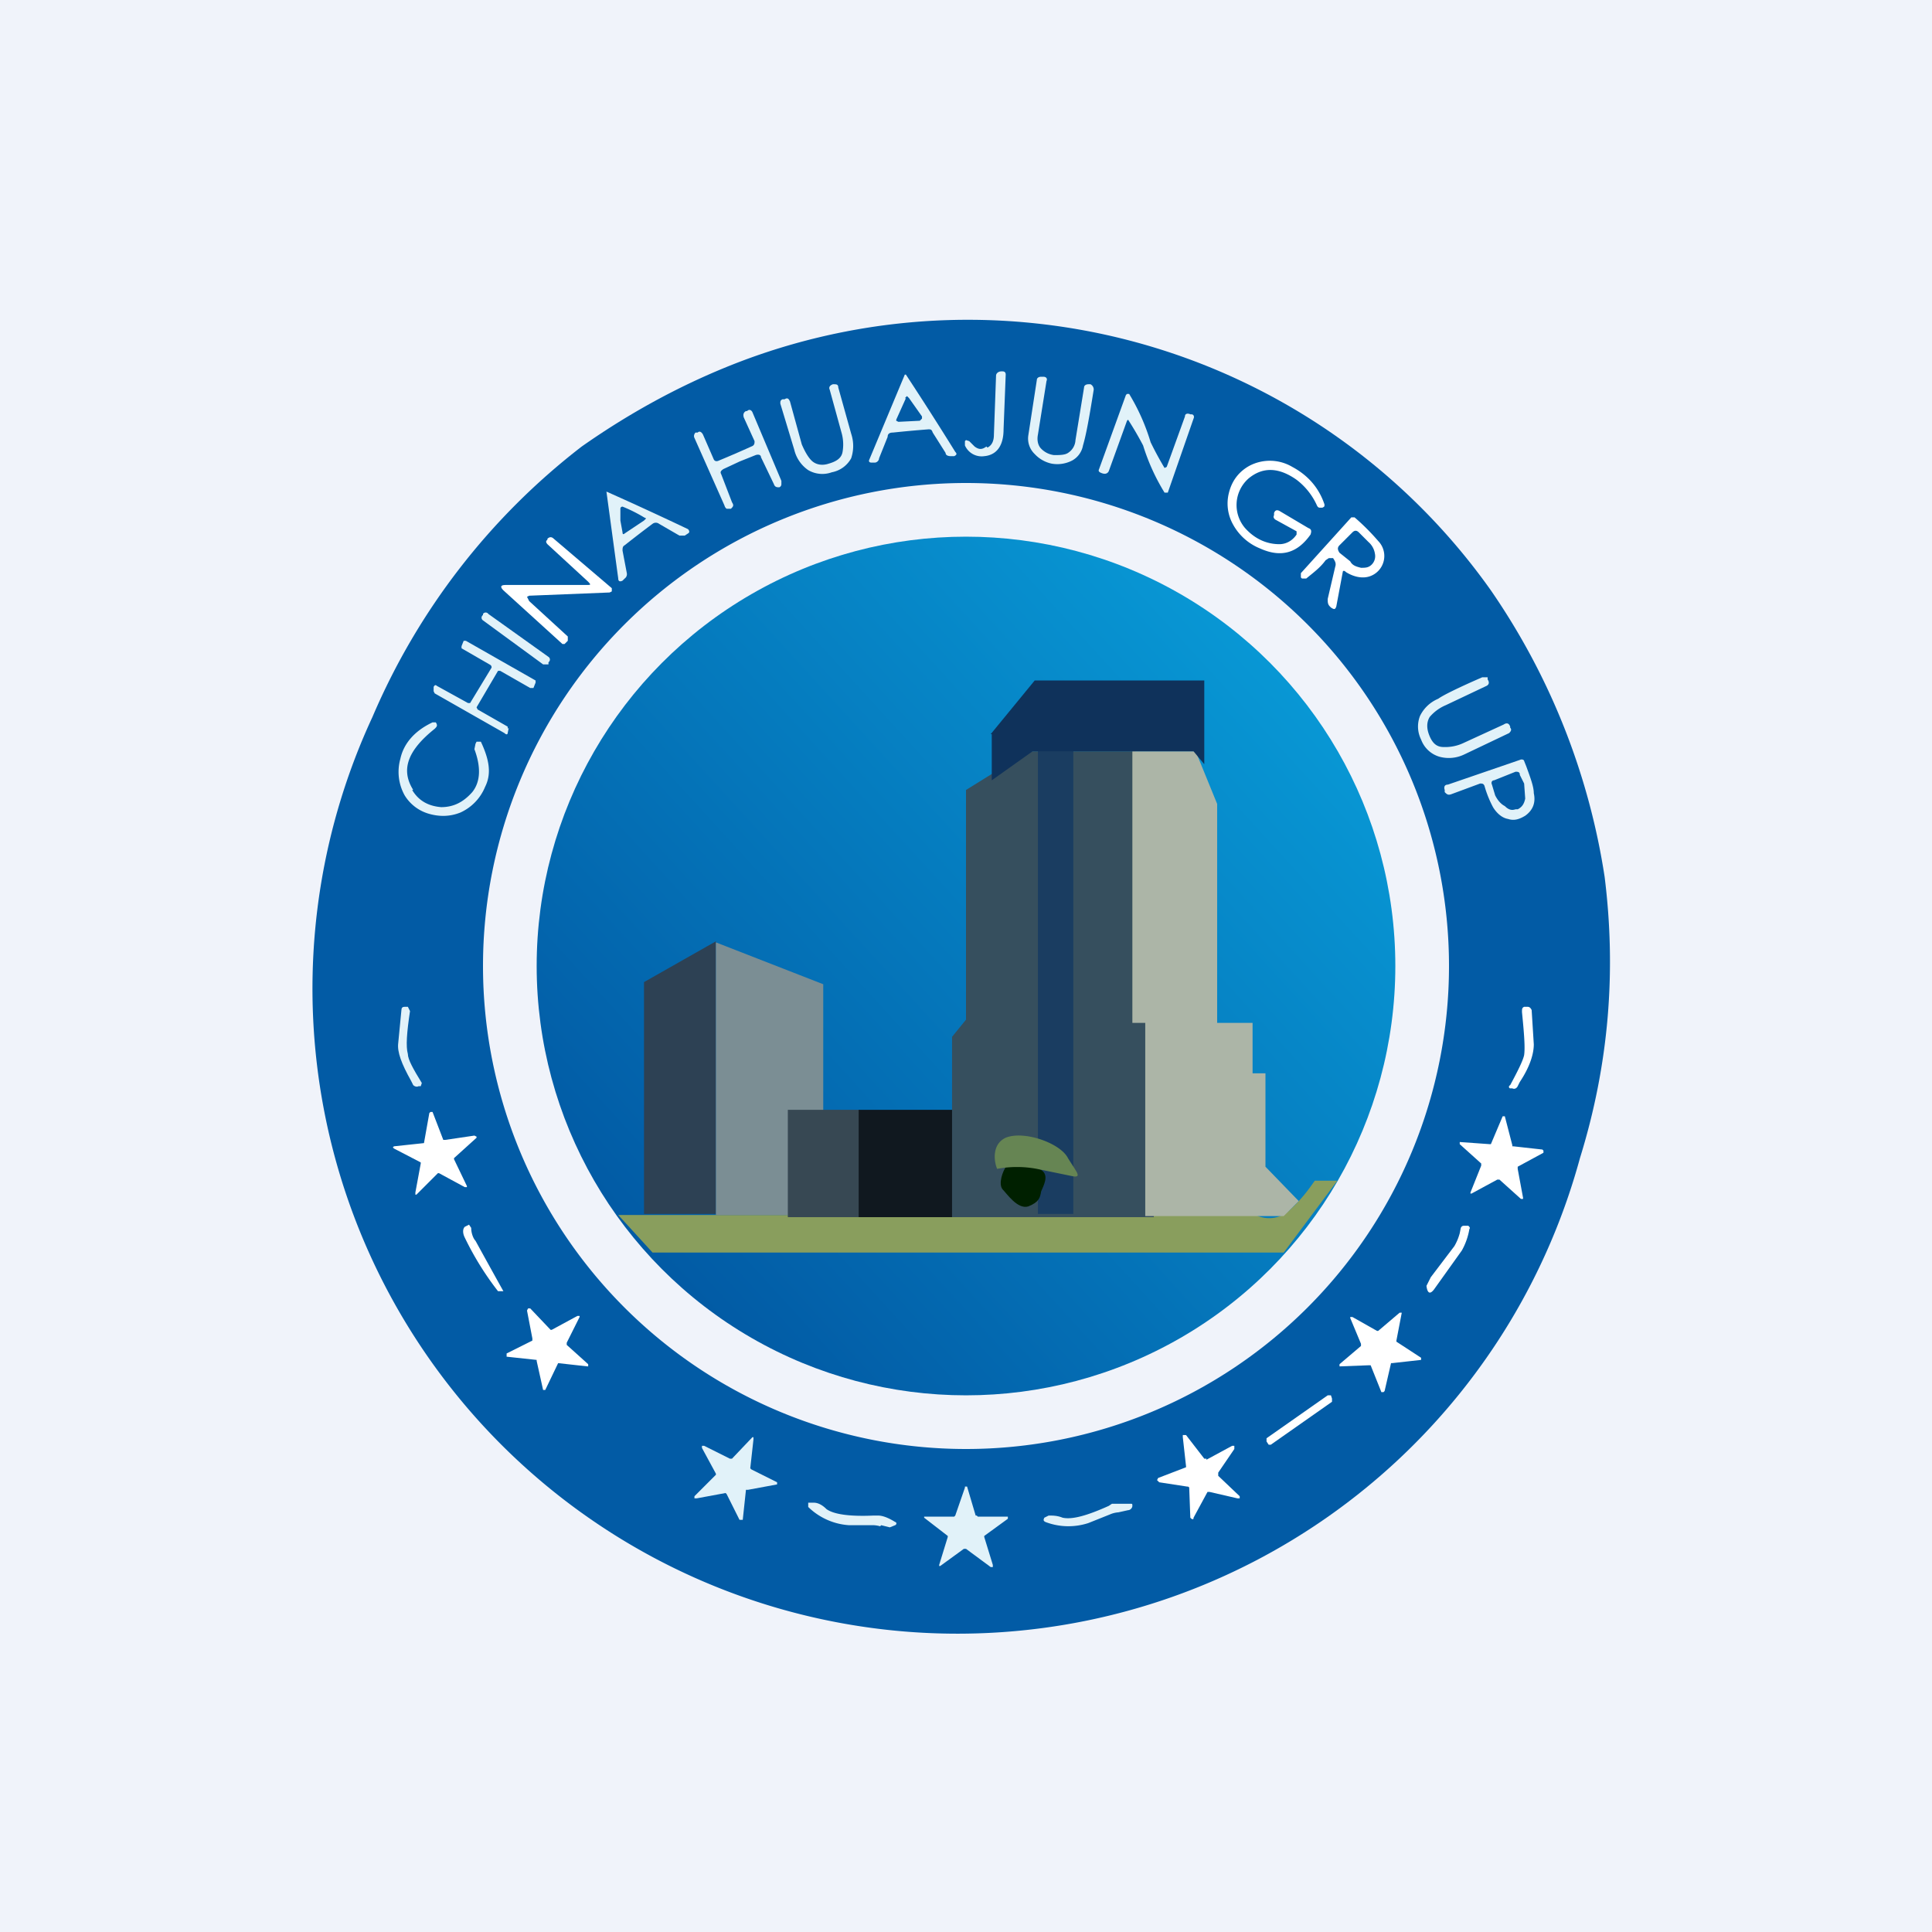 <!-- by TradingView --><svg width="18" height="18" viewBox="0 0 18 18" xmlns="http://www.w3.org/2000/svg"><path fill="#F0F3FA" d="M0 0h18v18H0z"/><path fill-rule="evenodd" d="M13.89 5.5a5.97 5.97 0 0 0-6.97-2.14c-.53.2-1.03.47-1.5.8a6.3 6.3 0 0 0-1.95 2.52 6.01 6.01 0 1 0 11.25 4.11c.27-.87.34-1.74.23-2.62a6.4 6.4 0 0 0-1.06-2.67ZM9 13.5a4.5 4.5 0 1 0 0-9 4.5 4.5 0 0 0 0 9Z" fill="#025BA5"/><path d="M9.2 4.17c.04-.02.06-.06.06-.12l.02-.55c0-.02.02-.04.05-.04h.01c.02 0 .03.01.03.03L9.35 4c0 .16-.07.24-.18.25a.17.17 0 0 1-.18-.1v-.04L9 4.1l.03.01.05.05c.04.03.07.03.11 0ZM9.82 4.24c.05 0 .1 0 .13-.02a.15.15 0 0 0 .07-.12l.08-.49c0-.02.02-.03.04-.03h.02c.02.01.03.03.03.05-.04.25-.07.42-.1.52a.2.2 0 0 1-.1.14.3.3 0 0 1-.19.03.3.3 0 0 1-.16-.09.2.2 0 0 1-.06-.17l.08-.52c0-.02.02-.03.04-.03h.02c.03 0 .04.02.03.04l-.08.5c-.01.05 0 .1.03.13a.2.2 0 0 0 .12.06ZM7.75 4.4a.26.26 0 0 1-.22-.02.32.32 0 0 1-.13-.19l-.13-.43c0-.02 0-.03.02-.04h.02c.03-.02.04 0 .05.02l.11.4c.03.07.06.12.09.15.04.04.1.05.16.03.07-.02.12-.05.13-.11a.4.4 0 0 0-.01-.18l-.11-.4c-.01-.02 0-.04.03-.05h.01c.02 0 .04 0 .04.03l.12.43c.03.09.02.17 0 .23a.26.26 0 0 1-.18.13ZM10.72 4.12a3.08 3.08 0 0 0 .13.24l.02-.01.17-.47c0-.03.03-.03.05-.02h.01c.02 0 .03.02.02.04l-.24.69h-.03a1.91 1.91 0 0 1-.2-.44 3.03 3.03 0 0 0-.14-.24l-.01.01-.17.47c-.01.02-.03.03-.06.02-.03-.01-.04-.02-.03-.04l.25-.69.01-.01h.02a1.93 1.93 0 0 1 .2.45Z" fill="#E1F2F9"/><path fill-rule="evenodd" d="M8.44 3.49h-.01l-.33.79c-.01.02 0 .03.02.03h.03c.02 0 .04-.02.04-.04l.08-.2c0-.03.02-.04.05-.04A12.57 12.57 0 0 1 8.65 4c.02 0 .03 0 .04.03l.12.19c0 .02.02.03.05.03h.03c.02-.01.03-.02.01-.04a32.7 32.7 0 0 0-.46-.72Zm0 .22-.09.2v.01l.02.01.2-.01.02-.02v-.02l-.12-.17-.02-.02-.02.02Z" fill="#E1F2F9"/><path d="m6.89 4.3-.15.07c-.03.02-.03.03-.02.05l.1.26c.02.03.01.04-.01.06h-.04a.05.05 0 0 1-.02-.03l-.28-.63c-.01-.02 0-.04.01-.05h.02c.02-.02.04 0 .05.02l.1.23c.01.02.03.02.05.01a9.47 9.47 0 0 0 .3-.13c.03-.01.03-.03.03-.05l-.1-.22c-.01-.03 0-.05.02-.06h.01c.02-.02.04-.01.05.01l.27.64v.03a.03.03 0 0 1-.02.03c-.02 0-.04 0-.05-.03l-.12-.25c0-.02-.02-.03-.05-.02l-.15.06Z" fill="#E1F2F9"/><path d="M12.08 4.98v-.03l-.2-.11c-.01-.01-.02-.02-.01-.04v-.02c.01-.03.03-.03.05-.02l.27.16c.03.01.03.03.02.06-.12.17-.27.22-.47.13a.5.5 0 0 1-.25-.22.4.4 0 0 1-.04-.3c.03-.12.1-.2.19-.25a.41.41 0 0 1 .4.01c.15.08.25.2.3.35 0 .02 0 .02-.02.03h-.02c-.01 0-.02 0-.03-.02a.62.62 0 0 0-.19-.24c-.17-.12-.32-.12-.45-.01a.33.33 0 0 0-.03.46c.09.1.2.15.32.15.06 0 .12-.03.16-.09Z" fill="#fff"/><path fill-rule="evenodd" d="M5.82 5.08a11.59 11.59 0 0 1 .26-.2.05.05 0 0 1 .06 0l.19.11h.05l.03-.02c.02-.01.01-.03 0-.04a33.3 33.3 0 0 0-.76-.35l.11.81c0 .03.02.03.04.02l.02-.02a.05.05 0 0 0 .02-.05l-.04-.21c0-.02 0-.04.02-.05ZM6 4.85l.02-.02-.02-.01a1.37 1.37 0 0 0-.2-.1s-.02 0-.02.02v.11l.02.11c0 .02.01.02.02.01L6 4.85Z" fill="#E1F2F9"/><path fill-rule="evenodd" d="M12.51 5.33c0-.01.01-.02.03 0 .08.05.16.06.22.04a.2.2 0 0 0 .08-.33 2.07 2.07 0 0 0-.22-.22h-.03l-.47.52v.04l.01.01h.04c.06-.05.13-.1.18-.17l.03-.02h.04c.02.03.03.05.02.08l-.07.3c0 .03 0 .05.02.07l.01.01c.03.02.04.02.05-.01l.06-.32Zm.15-.37c-.02-.02-.04-.02-.06 0l-.12.12c-.02.02-.02.04 0 .07l.1.08c.02.04.06.05.1.06.04 0 .07 0 .1-.03a.11.11 0 0 0 .03-.1.18.18 0 0 0-.06-.11l-.09-.09Z" fill="#fff"/><path d="M5.47 5.45c.03 0 .04 0 .01-.03l-.38-.35c-.01-.01-.02-.03 0-.04v-.01c.02-.02.04-.02.06 0l.54.46v.03l-.02.01-.75.03-.02.01.02.04.36.33v.04L5.26 6h-.02l-.55-.5c-.03-.03-.03-.05.02-.05h.76Z" fill="#fff"/><path d="m5.11 6.12-.56-.4a.03.03 0 0 0-.05 0v.01a.03.03 0 0 0 0 .05l.56.41h.05v-.02a.03.03 0 0 0 0-.05ZM4.74 6.78l-.01.05c0 .01-.01.02-.03 0l-.65-.37-.01-.02V6.4c.01-.02.02-.02.03-.01l.29.16h.02l.2-.33c0-.01 0-.02-.02-.03l-.26-.15v-.02l.02-.05h.02l.65.37v.02l-.02.05h-.03l-.28-.16h-.02l-.2.34.01.02.28.16v.02ZM13.32 6.86c.03.07.07.1.13.1a.4.4 0 0 0 .19-.04l.37-.17c.03-.02.05-.01.06.02v.01c.02.02 0 .04-.01.05l-.42.2a.33.33 0 0 1-.23.02.26.26 0 0 1-.17-.16.27.27 0 0 1-.01-.22.33.33 0 0 1 .17-.16c.04-.03.18-.1.41-.2h.05v.02c.02.03.01.05-.01.06l-.38.18a.4.4 0 0 0-.15.11c-.03.05-.03.11 0 .18ZM3.84 7.36c.06.1.15.15.27.16.12 0 .21-.05.29-.14.08-.1.08-.24.02-.4l.01-.05.01-.02h.04c.08.17.1.3.04.42a.45.45 0 0 1-.23.24c-.1.04-.2.04-.3.01a.39.39 0 0 1-.22-.17.45.45 0 0 1-.04-.34c.03-.14.13-.26.3-.34h.03c.02.03.01.04-.01.06-.25.2-.32.38-.2.57Z" fill="#E1F2F9"/><path fill-rule="evenodd" d="M13.79 7.3c.02 0 .03 0 .04.02a1 1 0 0 0 .08.2c.03.05.08.1.14.11.06.02.11 0 .16-.03.07-.05.1-.12.08-.21 0-.06-.03-.14-.07-.25l-.02-.05c0-.01-.02-.02-.04-.01l-.67.23c-.03 0-.04.02-.03.05v.02c.02.02.03.03.06.02l.27-.1Zm.37-.08c0-.03-.02-.03-.04-.03l-.2.08c-.02 0-.03.02-.02.04l.03.1c.02.04.05.08.09.1.04.04.07.04.1.03h.02c.04-.02.06-.05.07-.1l-.01-.14-.04-.08Z" fill="#E1F2F9"/><path d="M3.8 9.82c0 .05.05.14.13.27l-.01.03H3.9c-.02.01-.04 0-.05-.01l-.02-.04c-.09-.16-.13-.27-.12-.35l.03-.31c0-.02.01-.03.03-.03h.03l.02.04c-.03.2-.04.33-.02.4Z" fill="#E1F2F9"/><path d="M14.2 9.83c.01-.07 0-.2-.02-.4 0-.03 0-.04.02-.05h.03c.02 0 .03.01.04.03l.02.32c0 .08-.03.2-.13.35a1.7 1.7 0 0 0-.02.04c-.01.02-.03.03-.05.02h-.02c-.01 0-.02-.02 0-.03.07-.13.12-.23.13-.28ZM4.15 10.62l.27-.04.02.01v.01l-.21.19v.01l.12.25v.01h-.02l-.24-.13h-.01l-.2.2h-.01v-.02l.05-.27v-.01l-.25-.13-.01-.01.01-.01.28-.03.05-.28.01-.01h.02l.1.26h.02ZM14.1 10.68l.27.03.01.01v.02l-.24.13v.02l.05.27v.01h-.02l-.2-.18h-.02l-.24.13h-.01v-.01l.1-.25v-.02l-.2-.18v-.02l.28.02h.01l.11-.26h.02l.07.27v.01ZM4.43 11.56a88.28 88.28 0 0 0 .26.47h-.05a2.77 2.77 0 0 1-.31-.5c-.02-.04-.02-.08 0-.1l.04-.02.02.03c0 .05.02.1.04.12ZM13.55 11.61a.48.48 0 0 0 .05-.12l.01-.05c.01-.02.02-.02.04-.02h.03c.01.01.02.02.01.03a.62.62 0 0 1-.07.2l-.25.35c-.04.06-.07.06-.08-.02l.04-.08.22-.29ZM5.28 12.53l.2.18v.02h-.01l-.27-.03H5.2l-.12.25h-.02L5 12.68v-.01l-.28-.03v-.03l.24-.12v-.02l-.05-.26.01-.02h.02l.19.2h.01l.24-.13h.02v.01l-.12.24v.02ZM13.01 12.5l.23.15v.02l-.27.03h-.01l-.06.26-.01.01h-.02l-.1-.25h-.02l-.26.01h-.01v-.02l.2-.17v-.02l-.1-.24v-.01h.02l.23.13h.01l.2-.17h.02l-.05.26v.02ZM12.37 13l-.57.4v.03l.02.03h.02l.57-.4v-.03L12.4 13h-.02ZM11.24 13.6l.24-.13h.02v.03l-.15.22v.03l.2.19v.02h-.02l-.26-.06h-.02l-.13.24c0 .01 0 .02-.02.01l-.01-.01-.01-.27c0-.01 0-.02-.02-.02l-.26-.04-.02-.02.01-.02.26-.1v-.01l-.03-.27v-.02h.03l.17.22h.02Z" fill="#fff"/><path d="m7 13.69.24.12v.02l-.27.05h-.02l-.03.28h-.03l-.12-.24-.01-.01-.27.05h-.02v-.02l.2-.2v-.01l-.13-.24v-.02h.02l.24.12h.02l.19-.2h.01v.02l-.03.27ZM9.11 14.13h.28v.02l-.22.16v.01l.08.26v.02h-.02L9 14.43h-.02l-.22.16h-.01v-.01l.08-.26v-.01l-.22-.17v-.01h.28l.01-.01.09-.26v-.01h.02l.08.27h.01ZM8.2 14.22a.25.25 0 0 0-.08-.01h-.21a.6.6 0 0 1-.38-.17V14h.05c.04 0 .08.02.12.06.07.05.22.07.44.06h.04c.03 0 .08.01.16.06.01 0 .02.02 0 .03l-.05.02-.08-.02ZM10.34 14.11l-.2.08a.6.6 0 0 1-.4-.01c-.02-.01-.02-.02-.01-.04l.04-.02c.04 0 .08 0 .13.02.09.02.23-.02.43-.11l.03-.02h.17c.02 0 .02 0 .02.02s-.02.04-.04.04l-.09.02a.24.24 0 0 0-.08.02Z" fill="#E1F2F9"/><circle cx="9" cy="9" r="4" fill="url(#a)"/><path d="M11.7 11.32H5.76l.32.35h5.88l.5-.67h-.21c-.03.04-.1.15-.22.26a.28.28 0 0 1-.33.06Z" fill="#899E5D"/><path d="M6 9.15v2.16h.67V8.77L6 9.15Z" fill="#2D4154"/><path d="m7.67 9.17-1-.39v2.54h1V9.17Z" fill="#7B8E94"/><path fill="#374853" d="M7.34 10.34h.67v1h-.67z"/><path fill="#10181F" d="M8 10.34h1v1H8z"/><path d="M8.87 9.67v1.67h1.88V9.5h-.17v-2.5h-1L9 7.36v2.14l-.13.16Z" fill="#364F5E"/><path fill="#1A3D61" d="M9.67 6.7H10v4.61h-.33z"/><path d="M9.34 11.08c-.04-.05 0-.17.04-.22.09 0 .26 0 .32.04.08.05.02.15 0 .2-.01.06-.02.1-.12.14-.1.03-.2-.12-.24-.16Z" fill="#002000"/><path d="M9.37 10.6c-.13.06-.11.22-.08.29a1 1 0 0 1 .37 0l.34.07c.08.01.03-.04-.05-.17-.07-.14-.41-.26-.58-.19Z" fill="#668553"/><path d="M11.15 7h-.6v2.53h.12v1.8h1.29l.14-.14-.31-.32V10h-.12v-.47h-.33V7.49l-.2-.49Z" fill="#ACB5A7"/><path d="M9.24 6.84v.43L9.62 7h1.5l.1.12v-.78H9.64l-.41.5Z" fill="#0F325B"/><defs><linearGradient id="a" x1="6.33" y1="11.93" x2="12.29" y2="6.48" gradientUnits="userSpaceOnUse"><stop stop-color="#025BA5"/><stop offset="1" stop-color="#0898D5"/></linearGradient></defs></svg>